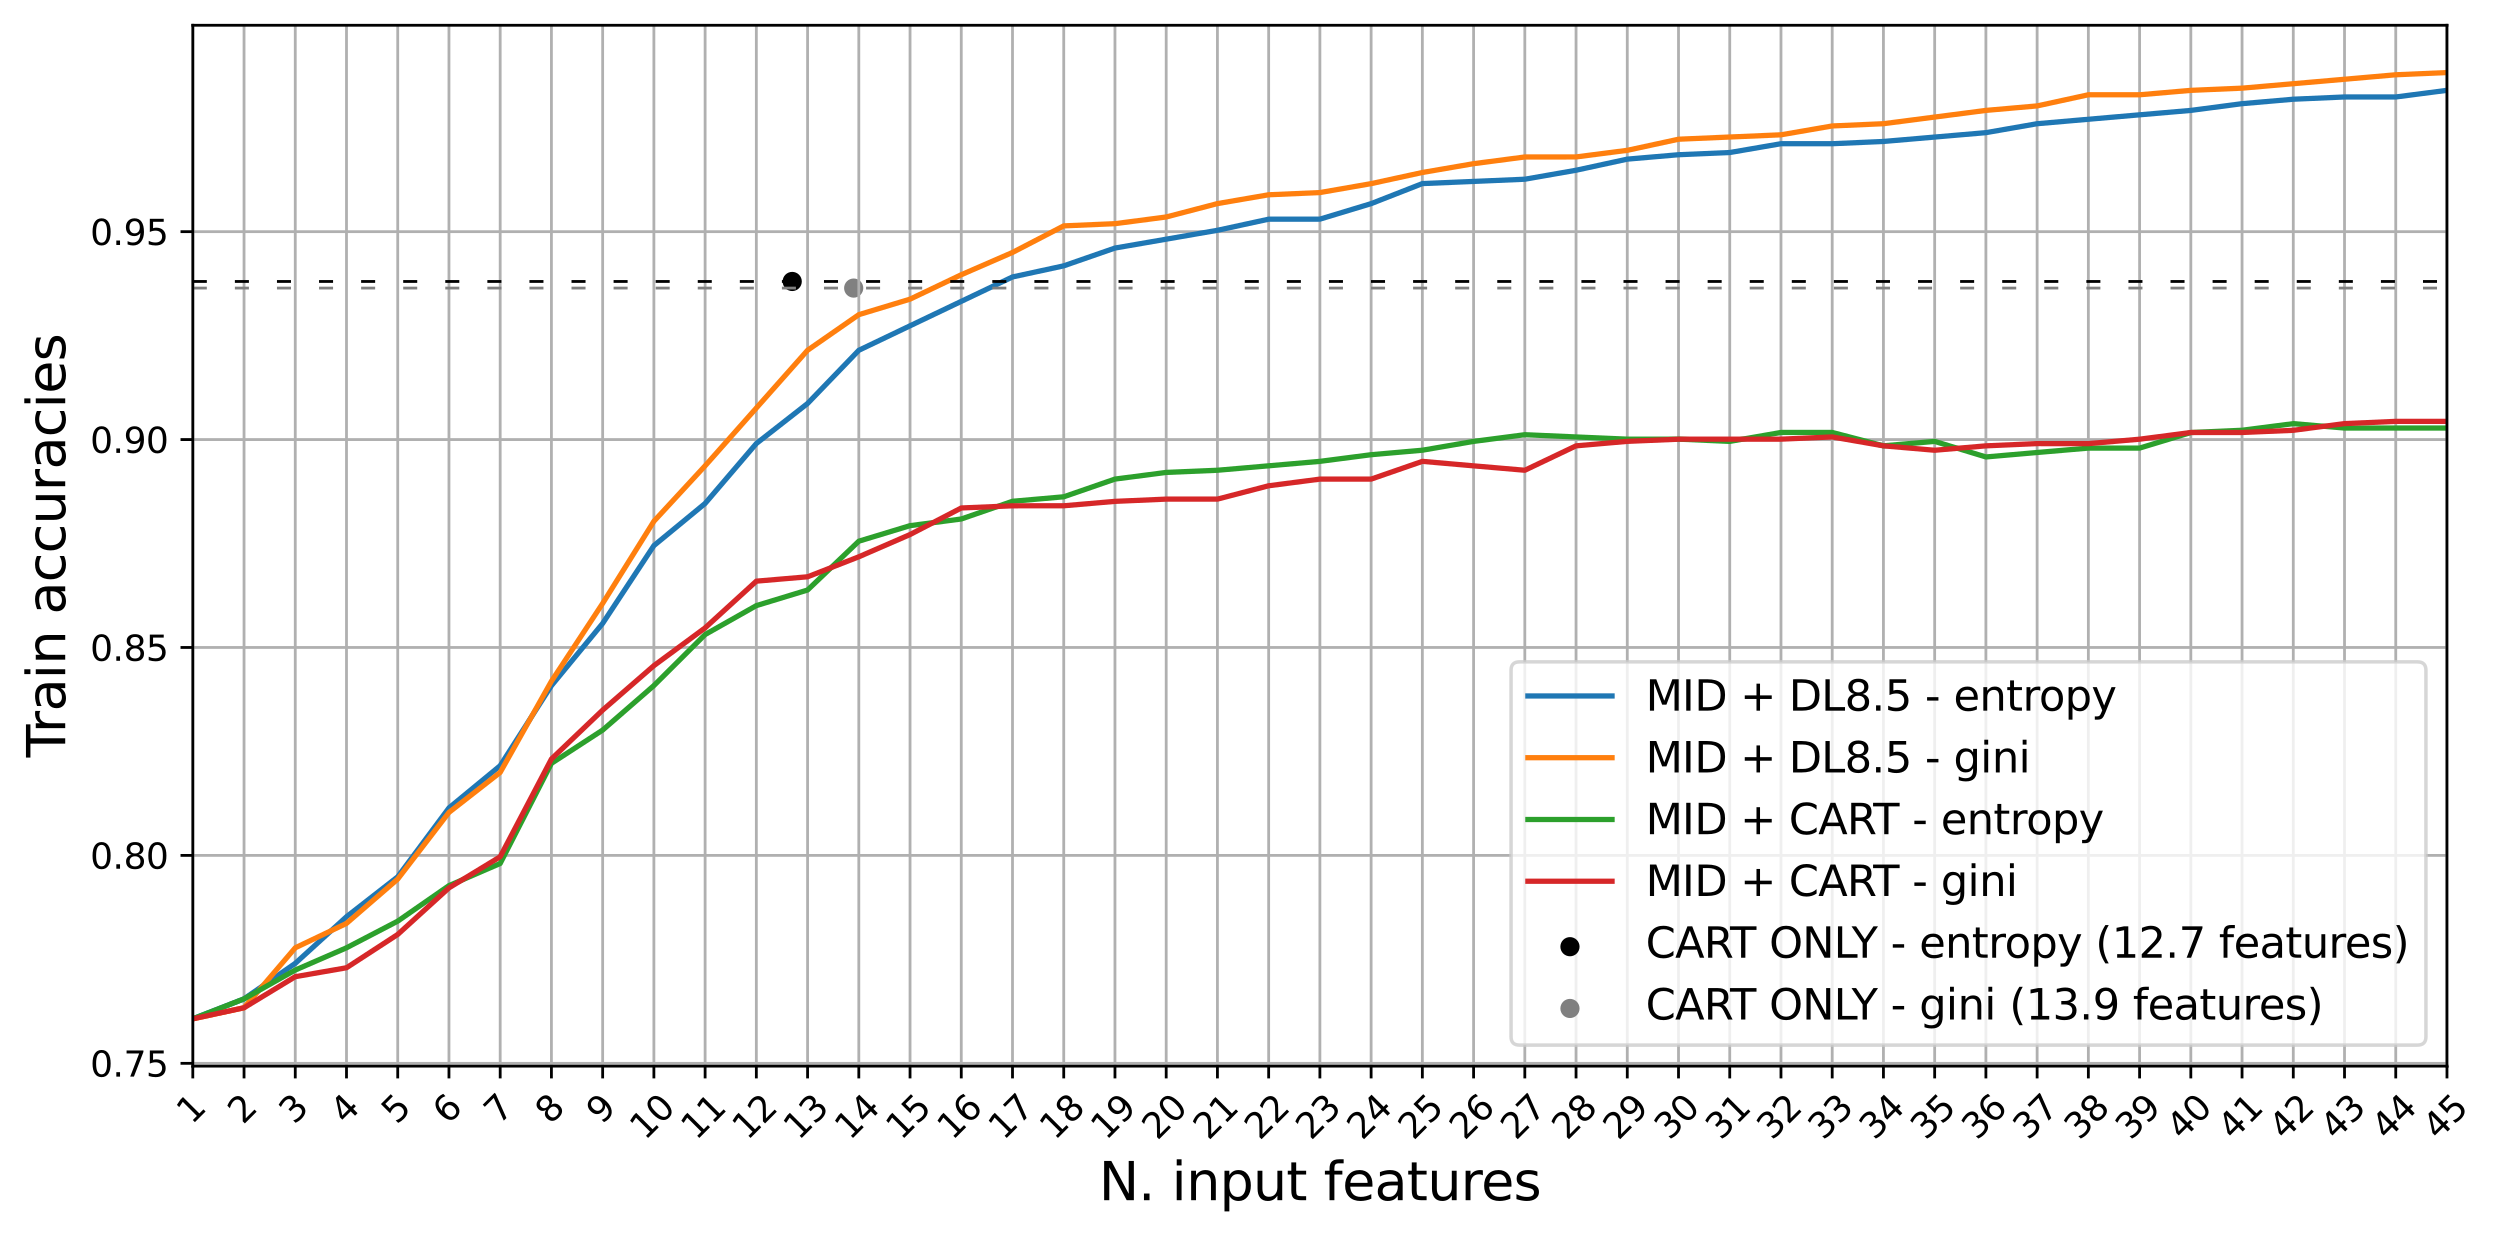 <?xml version="1.0" encoding="utf-8" standalone="no"?>
<!DOCTYPE svg PUBLIC "-//W3C//DTD SVG 1.1//EN"
  "http://www.w3.org/Graphics/SVG/1.1/DTD/svg11.dtd">
<svg xmlns:xlink="http://www.w3.org/1999/xlink" width="712.945pt" height="352.594pt" viewBox="0 0 712.945 352.594" xmlns="http://www.w3.org/2000/svg" version="1.1">
 <defs>
  <style type="text/css">*{stroke-linejoin: round; stroke-linecap: butt}</style>
 </defs>
 <g id="figure_1">
  <g id="patch_1">
   <path d="M -0 352.594 
L 712.945 352.594 
L 712.945 0 
L -0 0 
z
" style="fill: #ffffff"/>
  </g>
  <g id="axes_1">
   <g id="patch_2">
    <path d="M 54.983 304.036 
L 697.824 304.036 
L 697.824 7.2 
L 54.983 7.2 
z
" style="fill: #ffffff"/>
   </g>
   <g id="PathCollection_1">
    <defs>
     <path id="mcc4a003891" d="M 0 2.236 
C 0.593 2.236 1.162 2 1.581 1.581 
C 2 1.162 2.236 0.593 2.236 0 
C 2.236 -0.593 2 -1.162 1.581 -1.581 
C 1.162 -2 0.593 -2.236 0 -2.236 
C -0.593 -2.236 -1.162 -2 -1.581 -1.581 
C -2 -1.162 -2.236 -0.593 -2.236 0 
C -2.236 0.593 -2 1.162 -1.581 1.581 
C -1.162 2 -0.593 2.236 0 2.236 
z
" style="stroke: #000000"/>
    </defs>
    <g clip-path="url(#pb92851eab2)">
     <use xlink:href="#mcc4a003891" x="225.92" y="80.269" style="stroke: #000000"/>
    </g>
   </g>
   <g id="PathCollection_2">
    <defs>
     <path id="m74ac882d83" d="M 0 2.236 
C 0.593 2.236 1.162 2 1.581 1.581 
C 2 1.162 2.236 0.593 2.236 0 
C 2.236 -0.593 2 -1.162 1.581 -1.581 
C 1.162 -2 0.593 -2.236 0 -2.236 
C -0.593 -2.236 -1.162 -2 -1.581 -1.581 
C -2 -1.162 -2.236 -0.593 -2.236 0 
C -2.236 0.593 -2 1.162 -1.581 1.581 
C -1.162 2 -0.593 2.236 0 2.236 
z
" style="stroke: #808080"/>
    </defs>
    <g clip-path="url(#pb92851eab2)">
     <use xlink:href="#m74ac882d83" x="243.452" y="82.155" style="fill: #808080; stroke: #808080"/>
    </g>
   </g>
   <g id="matplotlib.axis_1">
    <g id="xtick_1">
     <g id="line2d_1">
      <path d="M 54.983 304.036 
L 54.983 7.2 
" clip-path="url(#pb92851eab2)" style="fill: none; stroke: #b0b0b0; stroke-width: 0.8; stroke-linecap: square"/>
     </g>
     <g id="line2d_2">
      <defs>
       <path id="maa41770307" d="M 0 0 
L 0 3.5 
" style="stroke: #000000; stroke-width: 0.8"/>
      </defs>
      <g>
       <use xlink:href="#maa41770307" x="54.983" y="304.036" style="stroke: #000000; stroke-width: 0.8"/>
      </g>
     </g>
     <g id="text_1">
      <!-- 1 -->
      <g transform="translate(54.685 320.907) rotate(-45) scale(0.1 -0.1)">
       <defs>
        <path id="DejaVuSans-31" d="M 794 531 
L 1825 531 
L 1825 4091 
L 703 3866 
L 703 4441 
L 1819 4666 
L 2450 4666 
L 2450 531 
L 3481 531 
L 3481 0 
L 794 0 
L 794 531 
z
" transform="scale(0.016)"/>
       </defs>
       <use xlink:href="#DejaVuSans-31"/>
      </g>
     </g>
    </g>
    <g id="xtick_2">
     <g id="line2d_3">
      <path d="M 69.593 304.036 
L 69.593 7.2 
" clip-path="url(#pb92851eab2)" style="fill: none; stroke: #b0b0b0; stroke-width: 0.8; stroke-linecap: square"/>
     </g>
     <g id="line2d_4">
      <g>
       <use xlink:href="#maa41770307" x="69.593" y="304.036" style="stroke: #000000; stroke-width: 0.8"/>
      </g>
     </g>
     <g id="text_2">
      <!-- 2 -->
      <g transform="translate(69.295 320.907) rotate(-45) scale(0.1 -0.1)">
       <defs>
        <path id="DejaVuSans-32" d="M 1228 531 
L 3431 531 
L 3431 0 
L 469 0 
L 469 531 
Q 828 903 1448 1529 
Q 2069 2156 2228 2338 
Q 2531 2678 2651 2914 
Q 2772 3150 2772 3378 
Q 2772 3750 2511 3984 
Q 2250 4219 1831 4219 
Q 1534 4219 1204 4116 
Q 875 4013 500 3803 
L 500 4441 
Q 881 4594 1212 4672 
Q 1544 4750 1819 4750 
Q 2544 4750 2975 4387 
Q 3406 4025 3406 3419 
Q 3406 3131 3298 2873 
Q 3191 2616 2906 2266 
Q 2828 2175 2409 1742 
Q 1991 1309 1228 531 
z
" transform="scale(0.016)"/>
       </defs>
       <use xlink:href="#DejaVuSans-32"/>
      </g>
     </g>
    </g>
    <g id="xtick_3">
     <g id="line2d_5">
      <path d="M 84.203 304.036 
L 84.203 7.2 
" clip-path="url(#pb92851eab2)" style="fill: none; stroke: #b0b0b0; stroke-width: 0.8; stroke-linecap: square"/>
     </g>
     <g id="line2d_6">
      <g>
       <use xlink:href="#maa41770307" x="84.203" y="304.036" style="stroke: #000000; stroke-width: 0.8"/>
      </g>
     </g>
     <g id="text_3">
      <!-- 3 -->
      <g transform="translate(83.905 320.907) rotate(-45) scale(0.1 -0.1)">
       <defs>
        <path id="DejaVuSans-33" d="M 2597 2516 
Q 3050 2419 3304 2112 
Q 3559 1806 3559 1356 
Q 3559 666 3084 287 
Q 2609 -91 1734 -91 
Q 1441 -91 1130 -33 
Q 819 25 488 141 
L 488 750 
Q 750 597 1062 519 
Q 1375 441 1716 441 
Q 2309 441 2620 675 
Q 2931 909 2931 1356 
Q 2931 1769 2642 2001 
Q 2353 2234 1838 2234 
L 1294 2234 
L 1294 2753 
L 1863 2753 
Q 2328 2753 2575 2939 
Q 2822 3125 2822 3475 
Q 2822 3834 2567 4026 
Q 2313 4219 1838 4219 
Q 1578 4219 1281 4162 
Q 984 4106 628 3988 
L 628 4550 
Q 988 4650 1302 4700 
Q 1616 4750 1894 4750 
Q 2613 4750 3031 4423 
Q 3450 4097 3450 3541 
Q 3450 3153 3228 2886 
Q 3006 2619 2597 2516 
z
" transform="scale(0.016)"/>
       </defs>
       <use xlink:href="#DejaVuSans-33"/>
      </g>
     </g>
    </g>
    <g id="xtick_4">
     <g id="line2d_7">
      <path d="M 98.813 304.036 
L 98.813 7.2 
" clip-path="url(#pb92851eab2)" style="fill: none; stroke: #b0b0b0; stroke-width: 0.8; stroke-linecap: square"/>
     </g>
     <g id="line2d_8">
      <g>
       <use xlink:href="#maa41770307" x="98.813" y="304.036" style="stroke: #000000; stroke-width: 0.8"/>
      </g>
     </g>
     <g id="text_4">
      <!-- 4 -->
      <g transform="translate(98.515 320.907) rotate(-45) scale(0.1 -0.1)">
       <defs>
        <path id="DejaVuSans-34" d="M 2419 4116 
L 825 1625 
L 2419 1625 
L 2419 4116 
z
M 2253 4666 
L 3047 4666 
L 3047 1625 
L 3713 1625 
L 3713 1100 
L 3047 1100 
L 3047 0 
L 2419 0 
L 2419 1100 
L 313 1100 
L 313 1709 
L 2253 4666 
z
" transform="scale(0.016)"/>
       </defs>
       <use xlink:href="#DejaVuSans-34"/>
      </g>
     </g>
    </g>
    <g id="xtick_5">
     <g id="line2d_9">
      <path d="M 113.423 304.036 
L 113.423 7.2 
" clip-path="url(#pb92851eab2)" style="fill: none; stroke: #b0b0b0; stroke-width: 0.8; stroke-linecap: square"/>
     </g>
     <g id="line2d_10">
      <g>
       <use xlink:href="#maa41770307" x="113.423" y="304.036" style="stroke: #000000; stroke-width: 0.8"/>
      </g>
     </g>
     <g id="text_5">
      <!-- 5 -->
      <g transform="translate(113.125 320.907) rotate(-45) scale(0.1 -0.1)">
       <defs>
        <path id="DejaVuSans-35" d="M 691 4666 
L 3169 4666 
L 3169 4134 
L 1269 4134 
L 1269 2991 
Q 1406 3038 1543 3061 
Q 1681 3084 1819 3084 
Q 2600 3084 3056 2656 
Q 3513 2228 3513 1497 
Q 3513 744 3044 326 
Q 2575 -91 1722 -91 
Q 1428 -91 1123 -41 
Q 819 9 494 109 
L 494 744 
Q 775 591 1075 516 
Q 1375 441 1709 441 
Q 2250 441 2565 725 
Q 2881 1009 2881 1497 
Q 2881 1984 2565 2268 
Q 2250 2553 1709 2553 
Q 1456 2553 1204 2497 
Q 953 2441 691 2322 
L 691 4666 
z
" transform="scale(0.016)"/>
       </defs>
       <use xlink:href="#DejaVuSans-35"/>
      </g>
     </g>
    </g>
    <g id="xtick_6">
     <g id="line2d_11">
      <path d="M 128.033 304.036 
L 128.033 7.2 
" clip-path="url(#pb92851eab2)" style="fill: none; stroke: #b0b0b0; stroke-width: 0.8; stroke-linecap: square"/>
     </g>
     <g id="line2d_12">
      <g>
       <use xlink:href="#maa41770307" x="128.033" y="304.036" style="stroke: #000000; stroke-width: 0.8"/>
      </g>
     </g>
     <g id="text_6">
      <!-- 6 -->
      <g transform="translate(127.735 320.907) rotate(-45) scale(0.1 -0.1)">
       <defs>
        <path id="DejaVuSans-36" d="M 2113 2584 
Q 1688 2584 1439 2293 
Q 1191 2003 1191 1497 
Q 1191 994 1439 701 
Q 1688 409 2113 409 
Q 2538 409 2786 701 
Q 3034 994 3034 1497 
Q 3034 2003 2786 2293 
Q 2538 2584 2113 2584 
z
M 3366 4563 
L 3366 3988 
Q 3128 4100 2886 4159 
Q 2644 4219 2406 4219 
Q 1781 4219 1451 3797 
Q 1122 3375 1075 2522 
Q 1259 2794 1537 2939 
Q 1816 3084 2150 3084 
Q 2853 3084 3261 2657 
Q 3669 2231 3669 1497 
Q 3669 778 3244 343 
Q 2819 -91 2113 -91 
Q 1303 -91 875 529 
Q 447 1150 447 2328 
Q 447 3434 972 4092 
Q 1497 4750 2381 4750 
Q 2619 4750 2861 4703 
Q 3103 4656 3366 4563 
z
" transform="scale(0.016)"/>
       </defs>
       <use xlink:href="#DejaVuSans-36"/>
      </g>
     </g>
    </g>
    <g id="xtick_7">
     <g id="line2d_13">
      <path d="M 142.643 304.036 
L 142.643 7.2 
" clip-path="url(#pb92851eab2)" style="fill: none; stroke: #b0b0b0; stroke-width: 0.8; stroke-linecap: square"/>
     </g>
     <g id="line2d_14">
      <g>
       <use xlink:href="#maa41770307" x="142.643" y="304.036" style="stroke: #000000; stroke-width: 0.8"/>
      </g>
     </g>
     <g id="text_7">
      <!-- 7 -->
      <g transform="translate(142.345 320.907) rotate(-45) scale(0.1 -0.1)">
       <defs>
        <path id="DejaVuSans-37" d="M 525 4666 
L 3525 4666 
L 3525 4397 
L 1831 0 
L 1172 0 
L 2766 4134 
L 525 4134 
L 525 4666 
z
" transform="scale(0.016)"/>
       </defs>
       <use xlink:href="#DejaVuSans-37"/>
      </g>
     </g>
    </g>
    <g id="xtick_8">
     <g id="line2d_15">
      <path d="M 157.253 304.036 
L 157.253 7.2 
" clip-path="url(#pb92851eab2)" style="fill: none; stroke: #b0b0b0; stroke-width: 0.8; stroke-linecap: square"/>
     </g>
     <g id="line2d_16">
      <g>
       <use xlink:href="#maa41770307" x="157.253" y="304.036" style="stroke: #000000; stroke-width: 0.8"/>
      </g>
     </g>
     <g id="text_8">
      <!-- 8 -->
      <g transform="translate(156.955 320.907) rotate(-45) scale(0.1 -0.1)">
       <defs>
        <path id="DejaVuSans-38" d="M 2034 2216 
Q 1584 2216 1326 1975 
Q 1069 1734 1069 1313 
Q 1069 891 1326 650 
Q 1584 409 2034 409 
Q 2484 409 2743 651 
Q 3003 894 3003 1313 
Q 3003 1734 2745 1975 
Q 2488 2216 2034 2216 
z
M 1403 2484 
Q 997 2584 770 2862 
Q 544 3141 544 3541 
Q 544 4100 942 4425 
Q 1341 4750 2034 4750 
Q 2731 4750 3128 4425 
Q 3525 4100 3525 3541 
Q 3525 3141 3298 2862 
Q 3072 2584 2669 2484 
Q 3125 2378 3379 2068 
Q 3634 1759 3634 1313 
Q 3634 634 3220 271 
Q 2806 -91 2034 -91 
Q 1263 -91 848 271 
Q 434 634 434 1313 
Q 434 1759 690 2068 
Q 947 2378 1403 2484 
z
M 1172 3481 
Q 1172 3119 1398 2916 
Q 1625 2713 2034 2713 
Q 2441 2713 2670 2916 
Q 2900 3119 2900 3481 
Q 2900 3844 2670 4047 
Q 2441 4250 2034 4250 
Q 1625 4250 1398 4047 
Q 1172 3844 1172 3481 
z
" transform="scale(0.016)"/>
       </defs>
       <use xlink:href="#DejaVuSans-38"/>
      </g>
     </g>
    </g>
    <g id="xtick_9">
     <g id="line2d_17">
      <path d="M 171.863 304.036 
L 171.863 7.2 
" clip-path="url(#pb92851eab2)" style="fill: none; stroke: #b0b0b0; stroke-width: 0.8; stroke-linecap: square"/>
     </g>
     <g id="line2d_18">
      <g>
       <use xlink:href="#maa41770307" x="171.863" y="304.036" style="stroke: #000000; stroke-width: 0.8"/>
      </g>
     </g>
     <g id="text_9">
      <!-- 9 -->
      <g transform="translate(171.565 320.907) rotate(-45) scale(0.1 -0.1)">
       <defs>
        <path id="DejaVuSans-39" d="M 703 97 
L 703 672 
Q 941 559 1184 500 
Q 1428 441 1663 441 
Q 2288 441 2617 861 
Q 2947 1281 2994 2138 
Q 2813 1869 2534 1725 
Q 2256 1581 1919 1581 
Q 1219 1581 811 2004 
Q 403 2428 403 3163 
Q 403 3881 828 4315 
Q 1253 4750 1959 4750 
Q 2769 4750 3195 4129 
Q 3622 3509 3622 2328 
Q 3622 1225 3098 567 
Q 2575 -91 1691 -91 
Q 1453 -91 1209 -44 
Q 966 3 703 97 
z
M 1959 2075 
Q 2384 2075 2632 2365 
Q 2881 2656 2881 3163 
Q 2881 3666 2632 3958 
Q 2384 4250 1959 4250 
Q 1534 4250 1286 3958 
Q 1038 3666 1038 3163 
Q 1038 2656 1286 2365 
Q 1534 2075 1959 2075 
z
" transform="scale(0.016)"/>
       </defs>
       <use xlink:href="#DejaVuSans-39"/>
      </g>
     </g>
    </g>
    <g id="xtick_10">
     <g id="line2d_19">
      <path d="M 186.473 304.036 
L 186.473 7.2 
" clip-path="url(#pb92851eab2)" style="fill: none; stroke: #b0b0b0; stroke-width: 0.8; stroke-linecap: square"/>
     </g>
     <g id="line2d_20">
      <g>
       <use xlink:href="#maa41770307" x="186.473" y="304.036" style="stroke: #000000; stroke-width: 0.8"/>
      </g>
     </g>
     <g id="text_10">
      <!-- 10 -->
      <g transform="translate(183.925 325.406) rotate(-45) scale(0.1 -0.1)">
       <defs>
        <path id="DejaVuSans-30" d="M 2034 4250 
Q 1547 4250 1301 3770 
Q 1056 3291 1056 2328 
Q 1056 1369 1301 889 
Q 1547 409 2034 409 
Q 2525 409 2770 889 
Q 3016 1369 3016 2328 
Q 3016 3291 2770 3770 
Q 2525 4250 2034 4250 
z
M 2034 4750 
Q 2819 4750 3233 4129 
Q 3647 3509 3647 2328 
Q 3647 1150 3233 529 
Q 2819 -91 2034 -91 
Q 1250 -91 836 529 
Q 422 1150 422 2328 
Q 422 3509 836 4129 
Q 1250 4750 2034 4750 
z
" transform="scale(0.016)"/>
       </defs>
       <use xlink:href="#DejaVuSans-31"/>
       <use xlink:href="#DejaVuSans-30" x="63.623"/>
      </g>
     </g>
    </g>
    <g id="xtick_11">
     <g id="line2d_21">
      <path d="M 201.083 304.036 
L 201.083 7.2 
" clip-path="url(#pb92851eab2)" style="fill: none; stroke: #b0b0b0; stroke-width: 0.8; stroke-linecap: square"/>
     </g>
     <g id="line2d_22">
      <g>
       <use xlink:href="#maa41770307" x="201.083" y="304.036" style="stroke: #000000; stroke-width: 0.8"/>
      </g>
     </g>
     <g id="text_11">
      <!-- 11 -->
      <g transform="translate(198.535 325.406) rotate(-45) scale(0.1 -0.1)">
       <use xlink:href="#DejaVuSans-31"/>
       <use xlink:href="#DejaVuSans-31" x="63.623"/>
      </g>
     </g>
    </g>
    <g id="xtick_12">
     <g id="line2d_23">
      <path d="M 215.693 304.036 
L 215.693 7.2 
" clip-path="url(#pb92851eab2)" style="fill: none; stroke: #b0b0b0; stroke-width: 0.8; stroke-linecap: square"/>
     </g>
     <g id="line2d_24">
      <g>
       <use xlink:href="#maa41770307" x="215.693" y="304.036" style="stroke: #000000; stroke-width: 0.8"/>
      </g>
     </g>
     <g id="text_12">
      <!-- 12 -->
      <g transform="translate(213.145 325.406) rotate(-45) scale(0.1 -0.1)">
       <use xlink:href="#DejaVuSans-31"/>
       <use xlink:href="#DejaVuSans-32" x="63.623"/>
      </g>
     </g>
    </g>
    <g id="xtick_13">
     <g id="line2d_25">
      <path d="M 230.303 304.036 
L 230.303 7.2 
" clip-path="url(#pb92851eab2)" style="fill: none; stroke: #b0b0b0; stroke-width: 0.8; stroke-linecap: square"/>
     </g>
     <g id="line2d_26">
      <g>
       <use xlink:href="#maa41770307" x="230.303" y="304.036" style="stroke: #000000; stroke-width: 0.8"/>
      </g>
     </g>
     <g id="text_13">
      <!-- 13 -->
      <g transform="translate(227.755 325.406) rotate(-45) scale(0.1 -0.1)">
       <use xlink:href="#DejaVuSans-31"/>
       <use xlink:href="#DejaVuSans-33" x="63.623"/>
      </g>
     </g>
    </g>
    <g id="xtick_14">
     <g id="line2d_27">
      <path d="M 244.913 304.036 
L 244.913 7.2 
" clip-path="url(#pb92851eab2)" style="fill: none; stroke: #b0b0b0; stroke-width: 0.8; stroke-linecap: square"/>
     </g>
     <g id="line2d_28">
      <g>
       <use xlink:href="#maa41770307" x="244.913" y="304.036" style="stroke: #000000; stroke-width: 0.8"/>
      </g>
     </g>
     <g id="text_14">
      <!-- 14 -->
      <g transform="translate(242.365 325.406) rotate(-45) scale(0.1 -0.1)">
       <use xlink:href="#DejaVuSans-31"/>
       <use xlink:href="#DejaVuSans-34" x="63.623"/>
      </g>
     </g>
    </g>
    <g id="xtick_15">
     <g id="line2d_29">
      <path d="M 259.523 304.036 
L 259.523 7.2 
" clip-path="url(#pb92851eab2)" style="fill: none; stroke: #b0b0b0; stroke-width: 0.8; stroke-linecap: square"/>
     </g>
     <g id="line2d_30">
      <g>
       <use xlink:href="#maa41770307" x="259.523" y="304.036" style="stroke: #000000; stroke-width: 0.8"/>
      </g>
     </g>
     <g id="text_15">
      <!-- 15 -->
      <g transform="translate(256.975 325.406) rotate(-45) scale(0.1 -0.1)">
       <use xlink:href="#DejaVuSans-31"/>
       <use xlink:href="#DejaVuSans-35" x="63.623"/>
      </g>
     </g>
    </g>
    <g id="xtick_16">
     <g id="line2d_31">
      <path d="M 274.133 304.036 
L 274.133 7.2 
" clip-path="url(#pb92851eab2)" style="fill: none; stroke: #b0b0b0; stroke-width: 0.8; stroke-linecap: square"/>
     </g>
     <g id="line2d_32">
      <g>
       <use xlink:href="#maa41770307" x="274.133" y="304.036" style="stroke: #000000; stroke-width: 0.8"/>
      </g>
     </g>
     <g id="text_16">
      <!-- 16 -->
      <g transform="translate(271.585 325.406) rotate(-45) scale(0.1 -0.1)">
       <use xlink:href="#DejaVuSans-31"/>
       <use xlink:href="#DejaVuSans-36" x="63.623"/>
      </g>
     </g>
    </g>
    <g id="xtick_17">
     <g id="line2d_33">
      <path d="M 288.743 304.036 
L 288.743 7.2 
" clip-path="url(#pb92851eab2)" style="fill: none; stroke: #b0b0b0; stroke-width: 0.8; stroke-linecap: square"/>
     </g>
     <g id="line2d_34">
      <g>
       <use xlink:href="#maa41770307" x="288.743" y="304.036" style="stroke: #000000; stroke-width: 0.8"/>
      </g>
     </g>
     <g id="text_17">
      <!-- 17 -->
      <g transform="translate(286.196 325.406) rotate(-45) scale(0.1 -0.1)">
       <use xlink:href="#DejaVuSans-31"/>
       <use xlink:href="#DejaVuSans-37" x="63.623"/>
      </g>
     </g>
    </g>
    <g id="xtick_18">
     <g id="line2d_35">
      <path d="M 303.353 304.036 
L 303.353 7.2 
" clip-path="url(#pb92851eab2)" style="fill: none; stroke: #b0b0b0; stroke-width: 0.8; stroke-linecap: square"/>
     </g>
     <g id="line2d_36">
      <g>
       <use xlink:href="#maa41770307" x="303.353" y="304.036" style="stroke: #000000; stroke-width: 0.8"/>
      </g>
     </g>
     <g id="text_18">
      <!-- 18 -->
      <g transform="translate(300.806 325.406) rotate(-45) scale(0.1 -0.1)">
       <use xlink:href="#DejaVuSans-31"/>
       <use xlink:href="#DejaVuSans-38" x="63.623"/>
      </g>
     </g>
    </g>
    <g id="xtick_19">
     <g id="line2d_37">
      <path d="M 317.963 304.036 
L 317.963 7.2 
" clip-path="url(#pb92851eab2)" style="fill: none; stroke: #b0b0b0; stroke-width: 0.8; stroke-linecap: square"/>
     </g>
     <g id="line2d_38">
      <g>
       <use xlink:href="#maa41770307" x="317.963" y="304.036" style="stroke: #000000; stroke-width: 0.8"/>
      </g>
     </g>
     <g id="text_19">
      <!-- 19 -->
      <g transform="translate(315.416 325.406) rotate(-45) scale(0.1 -0.1)">
       <use xlink:href="#DejaVuSans-31"/>
       <use xlink:href="#DejaVuSans-39" x="63.623"/>
      </g>
     </g>
    </g>
    <g id="xtick_20">
     <g id="line2d_39">
      <path d="M 332.573 304.036 
L 332.573 7.2 
" clip-path="url(#pb92851eab2)" style="fill: none; stroke: #b0b0b0; stroke-width: 0.8; stroke-linecap: square"/>
     </g>
     <g id="line2d_40">
      <g>
       <use xlink:href="#maa41770307" x="332.573" y="304.036" style="stroke: #000000; stroke-width: 0.8"/>
      </g>
     </g>
     <g id="text_20">
      <!-- 20 -->
      <g transform="translate(330.026 325.406) rotate(-45) scale(0.1 -0.1)">
       <use xlink:href="#DejaVuSans-32"/>
       <use xlink:href="#DejaVuSans-30" x="63.623"/>
      </g>
     </g>
    </g>
    <g id="xtick_21">
     <g id="line2d_41">
      <path d="M 347.183 304.036 
L 347.183 7.2 
" clip-path="url(#pb92851eab2)" style="fill: none; stroke: #b0b0b0; stroke-width: 0.8; stroke-linecap: square"/>
     </g>
     <g id="line2d_42">
      <g>
       <use xlink:href="#maa41770307" x="347.183" y="304.036" style="stroke: #000000; stroke-width: 0.8"/>
      </g>
     </g>
     <g id="text_21">
      <!-- 21 -->
      <g transform="translate(344.636 325.406) rotate(-45) scale(0.1 -0.1)">
       <use xlink:href="#DejaVuSans-32"/>
       <use xlink:href="#DejaVuSans-31" x="63.623"/>
      </g>
     </g>
    </g>
    <g id="xtick_22">
     <g id="line2d_43">
      <path d="M 361.793 304.036 
L 361.793 7.2 
" clip-path="url(#pb92851eab2)" style="fill: none; stroke: #b0b0b0; stroke-width: 0.8; stroke-linecap: square"/>
     </g>
     <g id="line2d_44">
      <g>
       <use xlink:href="#maa41770307" x="361.793" y="304.036" style="stroke: #000000; stroke-width: 0.8"/>
      </g>
     </g>
     <g id="text_22">
      <!-- 22 -->
      <g transform="translate(359.246 325.406) rotate(-45) scale(0.1 -0.1)">
       <use xlink:href="#DejaVuSans-32"/>
       <use xlink:href="#DejaVuSans-32" x="63.623"/>
      </g>
     </g>
    </g>
    <g id="xtick_23">
     <g id="line2d_45">
      <path d="M 376.404 304.036 
L 376.404 7.2 
" clip-path="url(#pb92851eab2)" style="fill: none; stroke: #b0b0b0; stroke-width: 0.8; stroke-linecap: square"/>
     </g>
     <g id="line2d_46">
      <g>
       <use xlink:href="#maa41770307" x="376.404" y="304.036" style="stroke: #000000; stroke-width: 0.8"/>
      </g>
     </g>
     <g id="text_23">
      <!-- 23 -->
      <g transform="translate(373.856 325.406) rotate(-45) scale(0.1 -0.1)">
       <use xlink:href="#DejaVuSans-32"/>
       <use xlink:href="#DejaVuSans-33" x="63.623"/>
      </g>
     </g>
    </g>
    <g id="xtick_24">
     <g id="line2d_47">
      <path d="M 391.014 304.036 
L 391.014 7.2 
" clip-path="url(#pb92851eab2)" style="fill: none; stroke: #b0b0b0; stroke-width: 0.8; stroke-linecap: square"/>
     </g>
     <g id="line2d_48">
      <g>
       <use xlink:href="#maa41770307" x="391.014" y="304.036" style="stroke: #000000; stroke-width: 0.8"/>
      </g>
     </g>
     <g id="text_24">
      <!-- 24 -->
      <g transform="translate(388.466 325.406) rotate(-45) scale(0.1 -0.1)">
       <use xlink:href="#DejaVuSans-32"/>
       <use xlink:href="#DejaVuSans-34" x="63.623"/>
      </g>
     </g>
    </g>
    <g id="xtick_25">
     <g id="line2d_49">
      <path d="M 405.624 304.036 
L 405.624 7.2 
" clip-path="url(#pb92851eab2)" style="fill: none; stroke: #b0b0b0; stroke-width: 0.8; stroke-linecap: square"/>
     </g>
     <g id="line2d_50">
      <g>
       <use xlink:href="#maa41770307" x="405.624" y="304.036" style="stroke: #000000; stroke-width: 0.8"/>
      </g>
     </g>
     <g id="text_25">
      <!-- 25 -->
      <g transform="translate(403.076 325.406) rotate(-45) scale(0.1 -0.1)">
       <use xlink:href="#DejaVuSans-32"/>
       <use xlink:href="#DejaVuSans-35" x="63.623"/>
      </g>
     </g>
    </g>
    <g id="xtick_26">
     <g id="line2d_51">
      <path d="M 420.234 304.036 
L 420.234 7.2 
" clip-path="url(#pb92851eab2)" style="fill: none; stroke: #b0b0b0; stroke-width: 0.8; stroke-linecap: square"/>
     </g>
     <g id="line2d_52">
      <g>
       <use xlink:href="#maa41770307" x="420.234" y="304.036" style="stroke: #000000; stroke-width: 0.8"/>
      </g>
     </g>
     <g id="text_26">
      <!-- 26 -->
      <g transform="translate(417.686 325.406) rotate(-45) scale(0.1 -0.1)">
       <use xlink:href="#DejaVuSans-32"/>
       <use xlink:href="#DejaVuSans-36" x="63.623"/>
      </g>
     </g>
    </g>
    <g id="xtick_27">
     <g id="line2d_53">
      <path d="M 434.844 304.036 
L 434.844 7.2 
" clip-path="url(#pb92851eab2)" style="fill: none; stroke: #b0b0b0; stroke-width: 0.8; stroke-linecap: square"/>
     </g>
     <g id="line2d_54">
      <g>
       <use xlink:href="#maa41770307" x="434.844" y="304.036" style="stroke: #000000; stroke-width: 0.8"/>
      </g>
     </g>
     <g id="text_27">
      <!-- 27 -->
      <g transform="translate(432.296 325.406) rotate(-45) scale(0.1 -0.1)">
       <use xlink:href="#DejaVuSans-32"/>
       <use xlink:href="#DejaVuSans-37" x="63.623"/>
      </g>
     </g>
    </g>
    <g id="xtick_28">
     <g id="line2d_55">
      <path d="M 449.454 304.036 
L 449.454 7.2 
" clip-path="url(#pb92851eab2)" style="fill: none; stroke: #b0b0b0; stroke-width: 0.8; stroke-linecap: square"/>
     </g>
     <g id="line2d_56">
      <g>
       <use xlink:href="#maa41770307" x="449.454" y="304.036" style="stroke: #000000; stroke-width: 0.8"/>
      </g>
     </g>
     <g id="text_28">
      <!-- 28 -->
      <g transform="translate(446.906 325.406) rotate(-45) scale(0.1 -0.1)">
       <use xlink:href="#DejaVuSans-32"/>
       <use xlink:href="#DejaVuSans-38" x="63.623"/>
      </g>
     </g>
    </g>
    <g id="xtick_29">
     <g id="line2d_57">
      <path d="M 464.064 304.036 
L 464.064 7.2 
" clip-path="url(#pb92851eab2)" style="fill: none; stroke: #b0b0b0; stroke-width: 0.8; stroke-linecap: square"/>
     </g>
     <g id="line2d_58">
      <g>
       <use xlink:href="#maa41770307" x="464.064" y="304.036" style="stroke: #000000; stroke-width: 0.8"/>
      </g>
     </g>
     <g id="text_29">
      <!-- 29 -->
      <g transform="translate(461.516 325.406) rotate(-45) scale(0.1 -0.1)">
       <use xlink:href="#DejaVuSans-32"/>
       <use xlink:href="#DejaVuSans-39" x="63.623"/>
      </g>
     </g>
    </g>
    <g id="xtick_30">
     <g id="line2d_59">
      <path d="M 478.674 304.036 
L 478.674 7.2 
" clip-path="url(#pb92851eab2)" style="fill: none; stroke: #b0b0b0; stroke-width: 0.8; stroke-linecap: square"/>
     </g>
     <g id="line2d_60">
      <g>
       <use xlink:href="#maa41770307" x="478.674" y="304.036" style="stroke: #000000; stroke-width: 0.8"/>
      </g>
     </g>
     <g id="text_30">
      <!-- 30 -->
      <g transform="translate(476.126 325.406) rotate(-45) scale(0.1 -0.1)">
       <use xlink:href="#DejaVuSans-33"/>
       <use xlink:href="#DejaVuSans-30" x="63.623"/>
      </g>
     </g>
    </g>
    <g id="xtick_31">
     <g id="line2d_61">
      <path d="M 493.284 304.036 
L 493.284 7.2 
" clip-path="url(#pb92851eab2)" style="fill: none; stroke: #b0b0b0; stroke-width: 0.8; stroke-linecap: square"/>
     </g>
     <g id="line2d_62">
      <g>
       <use xlink:href="#maa41770307" x="493.284" y="304.036" style="stroke: #000000; stroke-width: 0.8"/>
      </g>
     </g>
     <g id="text_31">
      <!-- 31 -->
      <g transform="translate(490.736 325.406) rotate(-45) scale(0.1 -0.1)">
       <use xlink:href="#DejaVuSans-33"/>
       <use xlink:href="#DejaVuSans-31" x="63.623"/>
      </g>
     </g>
    </g>
    <g id="xtick_32">
     <g id="line2d_63">
      <path d="M 507.894 304.036 
L 507.894 7.2 
" clip-path="url(#pb92851eab2)" style="fill: none; stroke: #b0b0b0; stroke-width: 0.8; stroke-linecap: square"/>
     </g>
     <g id="line2d_64">
      <g>
       <use xlink:href="#maa41770307" x="507.894" y="304.036" style="stroke: #000000; stroke-width: 0.8"/>
      </g>
     </g>
     <g id="text_32">
      <!-- 32 -->
      <g transform="translate(505.346 325.406) rotate(-45) scale(0.1 -0.1)">
       <use xlink:href="#DejaVuSans-33"/>
       <use xlink:href="#DejaVuSans-32" x="63.623"/>
      </g>
     </g>
    </g>
    <g id="xtick_33">
     <g id="line2d_65">
      <path d="M 522.504 304.036 
L 522.504 7.2 
" clip-path="url(#pb92851eab2)" style="fill: none; stroke: #b0b0b0; stroke-width: 0.8; stroke-linecap: square"/>
     </g>
     <g id="line2d_66">
      <g>
       <use xlink:href="#maa41770307" x="522.504" y="304.036" style="stroke: #000000; stroke-width: 0.8"/>
      </g>
     </g>
     <g id="text_33">
      <!-- 33 -->
      <g transform="translate(519.956 325.406) rotate(-45) scale(0.1 -0.1)">
       <use xlink:href="#DejaVuSans-33"/>
       <use xlink:href="#DejaVuSans-33" x="63.623"/>
      </g>
     </g>
    </g>
    <g id="xtick_34">
     <g id="line2d_67">
      <path d="M 537.114 304.036 
L 537.114 7.2 
" clip-path="url(#pb92851eab2)" style="fill: none; stroke: #b0b0b0; stroke-width: 0.8; stroke-linecap: square"/>
     </g>
     <g id="line2d_68">
      <g>
       <use xlink:href="#maa41770307" x="537.114" y="304.036" style="stroke: #000000; stroke-width: 0.8"/>
      </g>
     </g>
     <g id="text_34">
      <!-- 34 -->
      <g transform="translate(534.566 325.406) rotate(-45) scale(0.1 -0.1)">
       <use xlink:href="#DejaVuSans-33"/>
       <use xlink:href="#DejaVuSans-34" x="63.623"/>
      </g>
     </g>
    </g>
    <g id="xtick_35">
     <g id="line2d_69">
      <path d="M 551.724 304.036 
L 551.724 7.2 
" clip-path="url(#pb92851eab2)" style="fill: none; stroke: #b0b0b0; stroke-width: 0.8; stroke-linecap: square"/>
     </g>
     <g id="line2d_70">
      <g>
       <use xlink:href="#maa41770307" x="551.724" y="304.036" style="stroke: #000000; stroke-width: 0.8"/>
      </g>
     </g>
     <g id="text_35">
      <!-- 35 -->
      <g transform="translate(549.176 325.406) rotate(-45) scale(0.1 -0.1)">
       <use xlink:href="#DejaVuSans-33"/>
       <use xlink:href="#DejaVuSans-35" x="63.623"/>
      </g>
     </g>
    </g>
    <g id="xtick_36">
     <g id="line2d_71">
      <path d="M 566.334 304.036 
L 566.334 7.2 
" clip-path="url(#pb92851eab2)" style="fill: none; stroke: #b0b0b0; stroke-width: 0.8; stroke-linecap: square"/>
     </g>
     <g id="line2d_72">
      <g>
       <use xlink:href="#maa41770307" x="566.334" y="304.036" style="stroke: #000000; stroke-width: 0.8"/>
      </g>
     </g>
     <g id="text_36">
      <!-- 36 -->
      <g transform="translate(563.786 325.406) rotate(-45) scale(0.1 -0.1)">
       <use xlink:href="#DejaVuSans-33"/>
       <use xlink:href="#DejaVuSans-36" x="63.623"/>
      </g>
     </g>
    </g>
    <g id="xtick_37">
     <g id="line2d_73">
      <path d="M 580.944 304.036 
L 580.944 7.2 
" clip-path="url(#pb92851eab2)" style="fill: none; stroke: #b0b0b0; stroke-width: 0.8; stroke-linecap: square"/>
     </g>
     <g id="line2d_74">
      <g>
       <use xlink:href="#maa41770307" x="580.944" y="304.036" style="stroke: #000000; stroke-width: 0.8"/>
      </g>
     </g>
     <g id="text_37">
      <!-- 37 -->
      <g transform="translate(578.396 325.406) rotate(-45) scale(0.1 -0.1)">
       <use xlink:href="#DejaVuSans-33"/>
       <use xlink:href="#DejaVuSans-37" x="63.623"/>
      </g>
     </g>
    </g>
    <g id="xtick_38">
     <g id="line2d_75">
      <path d="M 595.554 304.036 
L 595.554 7.2 
" clip-path="url(#pb92851eab2)" style="fill: none; stroke: #b0b0b0; stroke-width: 0.8; stroke-linecap: square"/>
     </g>
     <g id="line2d_76">
      <g>
       <use xlink:href="#maa41770307" x="595.554" y="304.036" style="stroke: #000000; stroke-width: 0.8"/>
      </g>
     </g>
     <g id="text_38">
      <!-- 38 -->
      <g transform="translate(593.006 325.406) rotate(-45) scale(0.1 -0.1)">
       <use xlink:href="#DejaVuSans-33"/>
       <use xlink:href="#DejaVuSans-38" x="63.623"/>
      </g>
     </g>
    </g>
    <g id="xtick_39">
     <g id="line2d_77">
      <path d="M 610.164 304.036 
L 610.164 7.2 
" clip-path="url(#pb92851eab2)" style="fill: none; stroke: #b0b0b0; stroke-width: 0.8; stroke-linecap: square"/>
     </g>
     <g id="line2d_78">
      <g>
       <use xlink:href="#maa41770307" x="610.164" y="304.036" style="stroke: #000000; stroke-width: 0.8"/>
      </g>
     </g>
     <g id="text_39">
      <!-- 39 -->
      <g transform="translate(607.616 325.406) rotate(-45) scale(0.1 -0.1)">
       <use xlink:href="#DejaVuSans-33"/>
       <use xlink:href="#DejaVuSans-39" x="63.623"/>
      </g>
     </g>
    </g>
    <g id="xtick_40">
     <g id="line2d_79">
      <path d="M 624.774 304.036 
L 624.774 7.2 
" clip-path="url(#pb92851eab2)" style="fill: none; stroke: #b0b0b0; stroke-width: 0.8; stroke-linecap: square"/>
     </g>
     <g id="line2d_80">
      <g>
       <use xlink:href="#maa41770307" x="624.774" y="304.036" style="stroke: #000000; stroke-width: 0.8"/>
      </g>
     </g>
     <g id="text_40">
      <!-- 40 -->
      <g transform="translate(622.226 325.406) rotate(-45) scale(0.1 -0.1)">
       <use xlink:href="#DejaVuSans-34"/>
       <use xlink:href="#DejaVuSans-30" x="63.623"/>
      </g>
     </g>
    </g>
    <g id="xtick_41">
     <g id="line2d_81">
      <path d="M 639.384 304.036 
L 639.384 7.2 
" clip-path="url(#pb92851eab2)" style="fill: none; stroke: #b0b0b0; stroke-width: 0.8; stroke-linecap: square"/>
     </g>
     <g id="line2d_82">
      <g>
       <use xlink:href="#maa41770307" x="639.384" y="304.036" style="stroke: #000000; stroke-width: 0.8"/>
      </g>
     </g>
     <g id="text_41">
      <!-- 41 -->
      <g transform="translate(636.836 325.406) rotate(-45) scale(0.1 -0.1)">
       <use xlink:href="#DejaVuSans-34"/>
       <use xlink:href="#DejaVuSans-31" x="63.623"/>
      </g>
     </g>
    </g>
    <g id="xtick_42">
     <g id="line2d_83">
      <path d="M 653.994 304.036 
L 653.994 7.2 
" clip-path="url(#pb92851eab2)" style="fill: none; stroke: #b0b0b0; stroke-width: 0.8; stroke-linecap: square"/>
     </g>
     <g id="line2d_84">
      <g>
       <use xlink:href="#maa41770307" x="653.994" y="304.036" style="stroke: #000000; stroke-width: 0.8"/>
      </g>
     </g>
     <g id="text_42">
      <!-- 42 -->
      <g transform="translate(651.446 325.406) rotate(-45) scale(0.1 -0.1)">
       <use xlink:href="#DejaVuSans-34"/>
       <use xlink:href="#DejaVuSans-32" x="63.623"/>
      </g>
     </g>
    </g>
    <g id="xtick_43">
     <g id="line2d_85">
      <path d="M 668.604 304.036 
L 668.604 7.2 
" clip-path="url(#pb92851eab2)" style="fill: none; stroke: #b0b0b0; stroke-width: 0.8; stroke-linecap: square"/>
     </g>
     <g id="line2d_86">
      <g>
       <use xlink:href="#maa41770307" x="668.604" y="304.036" style="stroke: #000000; stroke-width: 0.8"/>
      </g>
     </g>
     <g id="text_43">
      <!-- 43 -->
      <g transform="translate(666.056 325.406) rotate(-45) scale(0.1 -0.1)">
       <use xlink:href="#DejaVuSans-34"/>
       <use xlink:href="#DejaVuSans-33" x="63.623"/>
      </g>
     </g>
    </g>
    <g id="xtick_44">
     <g id="line2d_87">
      <path d="M 683.214 304.036 
L 683.214 7.2 
" clip-path="url(#pb92851eab2)" style="fill: none; stroke: #b0b0b0; stroke-width: 0.8; stroke-linecap: square"/>
     </g>
     <g id="line2d_88">
      <g>
       <use xlink:href="#maa41770307" x="683.214" y="304.036" style="stroke: #000000; stroke-width: 0.8"/>
      </g>
     </g>
     <g id="text_44">
      <!-- 44 -->
      <g transform="translate(680.666 325.406) rotate(-45) scale(0.1 -0.1)">
       <use xlink:href="#DejaVuSans-34"/>
       <use xlink:href="#DejaVuSans-34" x="63.623"/>
      </g>
     </g>
    </g>
    <g id="xtick_45">
     <g id="line2d_89">
      <path d="M 697.824 304.036 
L 697.824 7.2 
" clip-path="url(#pb92851eab2)" style="fill: none; stroke: #b0b0b0; stroke-width: 0.8; stroke-linecap: square"/>
     </g>
     <g id="line2d_90">
      <g>
       <use xlink:href="#maa41770307" x="697.824" y="304.036" style="stroke: #000000; stroke-width: 0.8"/>
      </g>
     </g>
     <g id="text_45">
      <!-- 45 -->
      <g transform="translate(695.276 325.406) rotate(-45) scale(0.1 -0.1)">
       <use xlink:href="#DejaVuSans-34"/>
       <use xlink:href="#DejaVuSans-35" x="63.623"/>
      </g>
     </g>
    </g>
    <g id="text_46">
     <!-- N. input features -->
     <g transform="translate(313.37 342.275) scale(0.15 -0.15)">
      <defs>
       <path id="DejaVuSans-4e" d="M 628 4666 
L 1478 4666 
L 3547 763 
L 3547 4666 
L 4159 4666 
L 4159 0 
L 3309 0 
L 1241 3903 
L 1241 0 
L 628 0 
L 628 4666 
z
" transform="scale(0.016)"/>
       <path id="DejaVuSans-2e" d="M 684 794 
L 1344 794 
L 1344 0 
L 684 0 
L 684 794 
z
" transform="scale(0.016)"/>
       <path id="DejaVuSans-20" transform="scale(0.016)"/>
       <path id="DejaVuSans-69" d="M 603 3500 
L 1178 3500 
L 1178 0 
L 603 0 
L 603 3500 
z
M 603 4863 
L 1178 4863 
L 1178 4134 
L 603 4134 
L 603 4863 
z
" transform="scale(0.016)"/>
       <path id="DejaVuSans-6e" d="M 3513 2113 
L 3513 0 
L 2938 0 
L 2938 2094 
Q 2938 2591 2744 2837 
Q 2550 3084 2163 3084 
Q 1697 3084 1428 2787 
Q 1159 2491 1159 1978 
L 1159 0 
L 581 0 
L 581 3500 
L 1159 3500 
L 1159 2956 
Q 1366 3272 1645 3428 
Q 1925 3584 2291 3584 
Q 2894 3584 3203 3211 
Q 3513 2838 3513 2113 
z
" transform="scale(0.016)"/>
       <path id="DejaVuSans-70" d="M 1159 525 
L 1159 -1331 
L 581 -1331 
L 581 3500 
L 1159 3500 
L 1159 2969 
Q 1341 3281 1617 3432 
Q 1894 3584 2278 3584 
Q 2916 3584 3314 3078 
Q 3713 2572 3713 1747 
Q 3713 922 3314 415 
Q 2916 -91 2278 -91 
Q 1894 -91 1617 61 
Q 1341 213 1159 525 
z
M 3116 1747 
Q 3116 2381 2855 2742 
Q 2594 3103 2138 3103 
Q 1681 3103 1420 2742 
Q 1159 2381 1159 1747 
Q 1159 1113 1420 752 
Q 1681 391 2138 391 
Q 2594 391 2855 752 
Q 3116 1113 3116 1747 
z
" transform="scale(0.016)"/>
       <path id="DejaVuSans-75" d="M 544 1381 
L 544 3500 
L 1119 3500 
L 1119 1403 
Q 1119 906 1312 657 
Q 1506 409 1894 409 
Q 2359 409 2629 706 
Q 2900 1003 2900 1516 
L 2900 3500 
L 3475 3500 
L 3475 0 
L 2900 0 
L 2900 538 
Q 2691 219 2414 64 
Q 2138 -91 1772 -91 
Q 1169 -91 856 284 
Q 544 659 544 1381 
z
M 1991 3584 
L 1991 3584 
z
" transform="scale(0.016)"/>
       <path id="DejaVuSans-74" d="M 1172 4494 
L 1172 3500 
L 2356 3500 
L 2356 3053 
L 1172 3053 
L 1172 1153 
Q 1172 725 1289 603 
Q 1406 481 1766 481 
L 2356 481 
L 2356 0 
L 1766 0 
Q 1100 0 847 248 
Q 594 497 594 1153 
L 594 3053 
L 172 3053 
L 172 3500 
L 594 3500 
L 594 4494 
L 1172 4494 
z
" transform="scale(0.016)"/>
       <path id="DejaVuSans-66" d="M 2375 4863 
L 2375 4384 
L 1825 4384 
Q 1516 4384 1395 4259 
Q 1275 4134 1275 3809 
L 1275 3500 
L 2222 3500 
L 2222 3053 
L 1275 3053 
L 1275 0 
L 697 0 
L 697 3053 
L 147 3053 
L 147 3500 
L 697 3500 
L 697 3744 
Q 697 4328 969 4595 
Q 1241 4863 1831 4863 
L 2375 4863 
z
" transform="scale(0.016)"/>
       <path id="DejaVuSans-65" d="M 3597 1894 
L 3597 1613 
L 953 1613 
Q 991 1019 1311 708 
Q 1631 397 2203 397 
Q 2534 397 2845 478 
Q 3156 559 3463 722 
L 3463 178 
Q 3153 47 2828 -22 
Q 2503 -91 2169 -91 
Q 1331 -91 842 396 
Q 353 884 353 1716 
Q 353 2575 817 3079 
Q 1281 3584 2069 3584 
Q 2775 3584 3186 3129 
Q 3597 2675 3597 1894 
z
M 3022 2063 
Q 3016 2534 2758 2815 
Q 2500 3097 2075 3097 
Q 1594 3097 1305 2825 
Q 1016 2553 972 2059 
L 3022 2063 
z
" transform="scale(0.016)"/>
       <path id="DejaVuSans-61" d="M 2194 1759 
Q 1497 1759 1228 1600 
Q 959 1441 959 1056 
Q 959 750 1161 570 
Q 1363 391 1709 391 
Q 2188 391 2477 730 
Q 2766 1069 2766 1631 
L 2766 1759 
L 2194 1759 
z
M 3341 1997 
L 3341 0 
L 2766 0 
L 2766 531 
Q 2569 213 2275 61 
Q 1981 -91 1556 -91 
Q 1019 -91 701 211 
Q 384 513 384 1019 
Q 384 1609 779 1909 
Q 1175 2209 1959 2209 
L 2766 2209 
L 2766 2266 
Q 2766 2663 2505 2880 
Q 2244 3097 1772 3097 
Q 1472 3097 1187 3025 
Q 903 2953 641 2809 
L 641 3341 
Q 956 3463 1253 3523 
Q 1550 3584 1831 3584 
Q 2591 3584 2966 3190 
Q 3341 2797 3341 1997 
z
" transform="scale(0.016)"/>
       <path id="DejaVuSans-72" d="M 2631 2963 
Q 2534 3019 2420 3045 
Q 2306 3072 2169 3072 
Q 1681 3072 1420 2755 
Q 1159 2438 1159 1844 
L 1159 0 
L 581 0 
L 581 3500 
L 1159 3500 
L 1159 2956 
Q 1341 3275 1631 3429 
Q 1922 3584 2338 3584 
Q 2397 3584 2469 3576 
Q 2541 3569 2628 3553 
L 2631 2963 
z
" transform="scale(0.016)"/>
       <path id="DejaVuSans-73" d="M 2834 3397 
L 2834 2853 
Q 2591 2978 2328 3040 
Q 2066 3103 1784 3103 
Q 1356 3103 1142 2972 
Q 928 2841 928 2578 
Q 928 2378 1081 2264 
Q 1234 2150 1697 2047 
L 1894 2003 
Q 2506 1872 2764 1633 
Q 3022 1394 3022 966 
Q 3022 478 2636 193 
Q 2250 -91 1575 -91 
Q 1294 -91 989 -36 
Q 684 19 347 128 
L 347 722 
Q 666 556 975 473 
Q 1284 391 1588 391 
Q 1994 391 2212 530 
Q 2431 669 2431 922 
Q 2431 1156 2273 1281 
Q 2116 1406 1581 1522 
L 1381 1569 
Q 847 1681 609 1914 
Q 372 2147 372 2553 
Q 372 3047 722 3315 
Q 1072 3584 1716 3584 
Q 2034 3584 2315 3537 
Q 2597 3491 2834 3397 
z
" transform="scale(0.016)"/>
      </defs>
      <use xlink:href="#DejaVuSans-4e"/>
      <use xlink:href="#DejaVuSans-2e" x="74.805"/>
      <use xlink:href="#DejaVuSans-20" x="106.592"/>
      <use xlink:href="#DejaVuSans-69" x="138.379"/>
      <use xlink:href="#DejaVuSans-6e" x="166.162"/>
      <use xlink:href="#DejaVuSans-70" x="229.541"/>
      <use xlink:href="#DejaVuSans-75" x="293.018"/>
      <use xlink:href="#DejaVuSans-74" x="356.396"/>
      <use xlink:href="#DejaVuSans-20" x="395.605"/>
      <use xlink:href="#DejaVuSans-66" x="427.393"/>
      <use xlink:href="#DejaVuSans-65" x="462.598"/>
      <use xlink:href="#DejaVuSans-61" x="524.121"/>
      <use xlink:href="#DejaVuSans-74" x="585.4"/>
      <use xlink:href="#DejaVuSans-75" x="624.609"/>
      <use xlink:href="#DejaVuSans-72" x="687.988"/>
      <use xlink:href="#DejaVuSans-65" x="726.852"/>
      <use xlink:href="#DejaVuSans-73" x="788.375"/>
     </g>
    </g>
   </g>
   <g id="matplotlib.axis_2">
    <g id="ytick_1">
     <g id="line2d_91">
      <path d="M 54.983 303.232 
L 697.824 303.232 
" clip-path="url(#pb92851eab2)" style="fill: none; stroke: #b0b0b0; stroke-width: 0.8; stroke-linecap: square"/>
     </g>
     <g id="line2d_92">
      <defs>
       <path id="m8bc1b9c617" d="M 0 0 
L -3.5 0 
" style="stroke: #000000; stroke-width: 0.8"/>
      </defs>
      <g>
       <use xlink:href="#m8bc1b9c617" x="54.983" y="303.232" style="stroke: #000000; stroke-width: 0.8"/>
      </g>
     </g>
     <g id="text_47">
      <!-- 0.75 -->
      <g transform="translate(25.717 307.031) scale(0.1 -0.1)">
       <use xlink:href="#DejaVuSans-30"/>
       <use xlink:href="#DejaVuSans-2e" x="63.623"/>
       <use xlink:href="#DejaVuSans-37" x="95.41"/>
       <use xlink:href="#DejaVuSans-35" x="159.033"/>
      </g>
     </g>
    </g>
    <g id="ytick_2">
     <g id="line2d_93">
      <path d="M 54.983 243.939 
L 697.824 243.939 
" clip-path="url(#pb92851eab2)" style="fill: none; stroke: #b0b0b0; stroke-width: 0.8; stroke-linecap: square"/>
     </g>
     <g id="line2d_94">
      <g>
       <use xlink:href="#m8bc1b9c617" x="54.983" y="243.939" style="stroke: #000000; stroke-width: 0.8"/>
      </g>
     </g>
     <g id="text_48">
      <!-- 0.80 -->
      <g transform="translate(25.717 247.739) scale(0.1 -0.1)">
       <use xlink:href="#DejaVuSans-30"/>
       <use xlink:href="#DejaVuSans-2e" x="63.623"/>
       <use xlink:href="#DejaVuSans-38" x="95.41"/>
       <use xlink:href="#DejaVuSans-30" x="159.033"/>
      </g>
     </g>
    </g>
    <g id="ytick_3">
     <g id="line2d_95">
      <path d="M 54.983 184.647 
L 697.824 184.647 
" clip-path="url(#pb92851eab2)" style="fill: none; stroke: #b0b0b0; stroke-width: 0.8; stroke-linecap: square"/>
     </g>
     <g id="line2d_96">
      <g>
       <use xlink:href="#m8bc1b9c617" x="54.983" y="184.647" style="stroke: #000000; stroke-width: 0.8"/>
      </g>
     </g>
     <g id="text_49">
      <!-- 0.85 -->
      <g transform="translate(25.717 188.446) scale(0.1 -0.1)">
       <use xlink:href="#DejaVuSans-30"/>
       <use xlink:href="#DejaVuSans-2e" x="63.623"/>
       <use xlink:href="#DejaVuSans-38" x="95.41"/>
       <use xlink:href="#DejaVuSans-35" x="159.033"/>
      </g>
     </g>
    </g>
    <g id="ytick_4">
     <g id="line2d_97">
      <path d="M 54.983 125.355 
L 697.824 125.355 
" clip-path="url(#pb92851eab2)" style="fill: none; stroke: #b0b0b0; stroke-width: 0.8; stroke-linecap: square"/>
     </g>
     <g id="line2d_98">
      <g>
       <use xlink:href="#m8bc1b9c617" x="54.983" y="125.355" style="stroke: #000000; stroke-width: 0.8"/>
      </g>
     </g>
     <g id="text_50">
      <!-- 0.90 -->
      <g transform="translate(25.717 129.154) scale(0.1 -0.1)">
       <use xlink:href="#DejaVuSans-30"/>
       <use xlink:href="#DejaVuSans-2e" x="63.623"/>
       <use xlink:href="#DejaVuSans-39" x="95.41"/>
       <use xlink:href="#DejaVuSans-30" x="159.033"/>
      </g>
     </g>
    </g>
    <g id="ytick_5">
     <g id="line2d_99">
      <path d="M 54.983 66.063 
L 697.824 66.063 
" clip-path="url(#pb92851eab2)" style="fill: none; stroke: #b0b0b0; stroke-width: 0.8; stroke-linecap: square"/>
     </g>
     <g id="line2d_100">
      <g>
       <use xlink:href="#m8bc1b9c617" x="54.983" y="66.063" style="stroke: #000000; stroke-width: 0.8"/>
      </g>
     </g>
     <g id="text_51">
      <!-- 0.95 -->
      <g transform="translate(25.717 69.862) scale(0.1 -0.1)">
       <use xlink:href="#DejaVuSans-30"/>
       <use xlink:href="#DejaVuSans-2e" x="63.623"/>
       <use xlink:href="#DejaVuSans-39" x="95.41"/>
       <use xlink:href="#DejaVuSans-35" x="159.033"/>
      </g>
     </g>
    </g>
    <g id="text_52">
     <!-- Train accuracies -->
     <g transform="translate(18.598 215.997) rotate(-90) scale(0.15 -0.15)">
      <defs>
       <path id="DejaVuSans-54" d="M -19 4666 
L 3928 4666 
L 3928 4134 
L 2272 4134 
L 2272 0 
L 1638 0 
L 1638 4134 
L -19 4134 
L -19 4666 
z
" transform="scale(0.016)"/>
       <path id="DejaVuSans-63" d="M 3122 3366 
L 3122 2828 
Q 2878 2963 2633 3030 
Q 2388 3097 2138 3097 
Q 1578 3097 1268 2742 
Q 959 2388 959 1747 
Q 959 1106 1268 751 
Q 1578 397 2138 397 
Q 2388 397 2633 464 
Q 2878 531 3122 666 
L 3122 134 
Q 2881 22 2623 -34 
Q 2366 -91 2075 -91 
Q 1284 -91 818 406 
Q 353 903 353 1747 
Q 353 2603 823 3093 
Q 1294 3584 2113 3584 
Q 2378 3584 2631 3529 
Q 2884 3475 3122 3366 
z
" transform="scale(0.016)"/>
      </defs>
      <use xlink:href="#DejaVuSans-54"/>
      <use xlink:href="#DejaVuSans-72" x="46.334"/>
      <use xlink:href="#DejaVuSans-61" x="87.447"/>
      <use xlink:href="#DejaVuSans-69" x="148.727"/>
      <use xlink:href="#DejaVuSans-6e" x="176.51"/>
      <use xlink:href="#DejaVuSans-20" x="239.889"/>
      <use xlink:href="#DejaVuSans-61" x="271.676"/>
      <use xlink:href="#DejaVuSans-63" x="332.955"/>
      <use xlink:href="#DejaVuSans-63" x="387.936"/>
      <use xlink:href="#DejaVuSans-75" x="442.916"/>
      <use xlink:href="#DejaVuSans-72" x="506.295"/>
      <use xlink:href="#DejaVuSans-61" x="547.408"/>
      <use xlink:href="#DejaVuSans-63" x="608.688"/>
      <use xlink:href="#DejaVuSans-69" x="663.668"/>
      <use xlink:href="#DejaVuSans-65" x="691.451"/>
      <use xlink:href="#DejaVuSans-73" x="752.975"/>
     </g>
    </g>
   </g>
   <g id="line2d_101">
    <path d="M 54.983 290.543 
L 69.593 284.851 
L 84.203 274.724 
L 98.813 261.431 
L 113.423 250.046 
L 128.033 230.397 
L 142.643 218.361 
L 157.253 195.533 
L 171.863 177.781 
L 186.473 155.594 
L 201.083 143.57 
L 215.693 126.482 
L 230.303 115.062 
L 244.913 99.895 
L 259.523 92.91 
L 274.133 85.938 
L 288.743 78.977 
L 303.353 75.811 
L 317.963 70.735 
L 332.573 68.209 
L 347.183 65.672 
L 361.793 62.505 
L 376.404 62.493 
L 391.014 58.07 
L 405.624 52.355 
L 420.234 51.738 
L 434.844 51.109 
L 449.454 48.548 
L 464.064 45.382 
L 478.674 44.125 
L 493.284 43.496 
L 507.894 40.982 
L 522.504 40.982 
L 537.114 40.342 
L 551.724 39.085 
L 566.334 37.828 
L 580.944 35.278 
L 595.554 34.01 
L 610.164 32.741 
L 624.774 31.484 
L 639.384 29.563 
L 653.994 28.294 
L 668.604 27.653 
L 683.214 27.653 
L 697.824 25.756 
" clip-path="url(#pb92851eab2)" style="fill: none; stroke: #1f77b4; stroke-width: 1.5; stroke-linecap: square"/>
   </g>
   <g id="line2d_102">
    <path d="M 54.983 290.543 
L 69.593 287.389 
L 84.203 270.289 
L 98.813 263.328 
L 113.423 250.687 
L 128.033 231.678 
L 142.643 220.27 
L 157.253 194.276 
L 171.863 172.077 
L 186.473 148.657 
L 201.083 132.838 
L 215.693 116.354 
L 230.303 99.883 
L 244.913 89.732 
L 259.523 85.309 
L 274.133 78.348 
L 288.743 71.992 
L 303.353 64.415 
L 317.963 63.786 
L 332.573 61.877 
L 347.183 58.058 
L 361.793 55.544 
L 376.404 54.916 
L 391.014 52.366 
L 405.624 49.188 
L 420.234 46.674 
L 434.844 44.765 
L 449.454 44.753 
L 464.064 42.868 
L 478.674 39.702 
L 493.284 39.073 
L 507.894 38.445 
L 522.504 35.919 
L 537.114 35.278 
L 551.724 33.381 
L 566.334 31.484 
L 580.944 30.203 
L 595.554 27.025 
L 610.164 27.025 
L 624.774 25.768 
L 639.384 25.139 
L 653.994 23.871 
L 668.604 22.602 
L 683.214 21.321 
L 697.824 20.693 
" clip-path="url(#pb92851eab2)" style="fill: none; stroke: #ff7f0e; stroke-width: 1.5; stroke-linecap: square"/>
   </g>
   <g id="line2d_103">
    <path d="M 54.983 290.543 
L 69.593 284.851 
L 84.203 276.633 
L 98.813 270.289 
L 113.423 262.688 
L 128.033 252.56 
L 142.643 246.24 
L 157.253 217.697 
L 171.863 208.198 
L 186.473 195.51 
L 201.083 180.959 
L 215.693 172.706 
L 230.303 168.259 
L 244.913 154.337 
L 259.523 149.902 
L 274.133 148.005 
L 288.743 142.953 
L 303.353 141.672 
L 317.963 136.621 
L 332.573 134.723 
L 347.183 134.107 
L 361.793 132.838 
L 376.404 131.569 
L 391.014 129.672 
L 405.624 128.391 
L 420.234 125.877 
L 434.844 123.968 
L 449.454 124.608 
L 464.064 125.236 
L 478.674 125.236 
L 493.284 125.877 
L 507.894 123.327 
L 522.504 123.327 
L 537.114 127.134 
L 551.724 125.877 
L 566.334 130.312 
L 580.944 129.043 
L 595.554 127.786 
L 610.164 127.786 
L 624.774 123.351 
L 639.384 122.699 
L 653.994 120.813 
L 668.604 122.07 
L 683.214 122.07 
L 697.824 122.07 
" clip-path="url(#pb92851eab2)" style="fill: none; stroke: #2ca02c; stroke-width: 1.5; stroke-linecap: square"/>
   </g>
   <g id="line2d_104">
    <path d="M 54.983 290.543 
L 69.593 287.389 
L 84.203 278.53 
L 98.813 275.981 
L 113.423 266.482 
L 128.033 253.201 
L 142.643 244.319 
L 157.253 216.452 
L 171.863 202.506 
L 186.473 189.829 
L 201.083 179.05 
L 215.693 165.733 
L 230.303 164.488 
L 244.913 158.784 
L 259.523 152.44 
L 274.133 144.862 
L 288.743 144.246 
L 303.353 144.234 
L 317.963 142.977 
L 332.573 142.336 
L 347.183 142.336 
L 361.793 138.53 
L 376.404 136.632 
L 391.014 136.632 
L 405.624 131.569 
L 420.234 132.85 
L 434.844 134.107 
L 449.454 127.146 
L 464.064 125.865 
L 478.674 125.248 
L 493.284 125.236 
L 507.894 125.236 
L 522.504 124.608 
L 537.114 127.146 
L 551.724 128.403 
L 566.334 127.146 
L 580.944 126.505 
L 595.554 126.517 
L 610.164 125.248 
L 624.774 123.339 
L 639.384 123.339 
L 653.994 122.711 
L 668.604 120.801 
L 683.214 120.161 
L 697.824 120.161 
" clip-path="url(#pb92851eab2)" style="fill: none; stroke: #d62728; stroke-width: 1.5; stroke-linecap: square"/>
   </g>
   <g id="line2d_105">
    <path d="M 54.983 80.269 
L 697.824 80.269 
" clip-path="url(#pb92851eab2)" style="fill: none; stroke-dasharray: 4,8; stroke-dashoffset: 0; stroke: #000000; stroke-width: 0.8"/>
   </g>
   <g id="line2d_106">
    <path d="M 54.983 82.155 
L 697.824 82.155 
" clip-path="url(#pb92851eab2)" style="fill: none; stroke-dasharray: 4,8; stroke-dashoffset: 0; stroke: #808080; stroke-width: 0.8"/>
   </g>
   <g id="patch_3">
    <path d="M 54.983 304.036 
L 54.983 7.2 
" style="fill: none; stroke: #000000; stroke-width: 0.8; stroke-linejoin: miter; stroke-linecap: square"/>
   </g>
   <g id="patch_4">
    <path d="M 697.824 304.036 
L 697.824 7.2 
" style="fill: none; stroke: #000000; stroke-width: 0.8; stroke-linejoin: miter; stroke-linecap: square"/>
   </g>
   <g id="patch_5">
    <path d="M 54.983 304.036 
L 697.824 304.036 
" style="fill: none; stroke: #000000; stroke-width: 0.8; stroke-linejoin: miter; stroke-linecap: square"/>
   </g>
   <g id="patch_6">
    <path d="M 54.983 7.2 
L 697.824 7.2 
" style="fill: none; stroke: #000000; stroke-width: 0.8; stroke-linejoin: miter; stroke-linecap: square"/>
   </g>
   <g id="legend_1">
    <g id="patch_7">
     <path d="M 433.32 298.036 
L 689.424 298.036 
Q 691.824 298.036 691.824 295.636 
L 691.824 191.153 
Q 691.824 188.753 689.424 188.753 
L 433.32 188.753 
Q 430.92 188.753 430.92 191.153 
L 430.92 295.636 
Q 430.92 298.036 433.32 298.036 
z
" style="fill: #ffffff; opacity: 0.8; stroke: #cccccc; stroke-linejoin: miter"/>
    </g>
    <g id="line2d_107">
     <path d="M 435.72 198.471 
L 447.72 198.471 
L 459.72 198.471 
" style="fill: none; stroke: #1f77b4; stroke-width: 1.5; stroke-linecap: square"/>
    </g>
    <g id="text_53">
     <!-- MID + DL8.5 - entropy -->
     <g transform="translate(469.32 202.671) scale(0.12 -0.12)">
      <defs>
       <path id="DejaVuSans-4d" d="M 628 4666 
L 1569 4666 
L 2759 1491 
L 3956 4666 
L 4897 4666 
L 4897 0 
L 4281 0 
L 4281 4097 
L 3078 897 
L 2444 897 
L 1241 4097 
L 1241 0 
L 628 0 
L 628 4666 
z
" transform="scale(0.016)"/>
       <path id="DejaVuSans-49" d="M 628 4666 
L 1259 4666 
L 1259 0 
L 628 0 
L 628 4666 
z
" transform="scale(0.016)"/>
       <path id="DejaVuSans-44" d="M 1259 4147 
L 1259 519 
L 2022 519 
Q 2988 519 3436 956 
Q 3884 1394 3884 2338 
Q 3884 3275 3436 3711 
Q 2988 4147 2022 4147 
L 1259 4147 
z
M 628 4666 
L 1925 4666 
Q 3281 4666 3915 4102 
Q 4550 3538 4550 2338 
Q 4550 1131 3912 565 
Q 3275 0 1925 0 
L 628 0 
L 628 4666 
z
" transform="scale(0.016)"/>
       <path id="DejaVuSans-2b" d="M 2944 4013 
L 2944 2272 
L 4684 2272 
L 4684 1741 
L 2944 1741 
L 2944 0 
L 2419 0 
L 2419 1741 
L 678 1741 
L 678 2272 
L 2419 2272 
L 2419 4013 
L 2944 4013 
z
" transform="scale(0.016)"/>
       <path id="DejaVuSans-4c" d="M 628 4666 
L 1259 4666 
L 1259 531 
L 3531 531 
L 3531 0 
L 628 0 
L 628 4666 
z
" transform="scale(0.016)"/>
       <path id="DejaVuSans-2d" d="M 313 2009 
L 1997 2009 
L 1997 1497 
L 313 1497 
L 313 2009 
z
" transform="scale(0.016)"/>
       <path id="DejaVuSans-6f" d="M 1959 3097 
Q 1497 3097 1228 2736 
Q 959 2375 959 1747 
Q 959 1119 1226 758 
Q 1494 397 1959 397 
Q 2419 397 2687 759 
Q 2956 1122 2956 1747 
Q 2956 2369 2687 2733 
Q 2419 3097 1959 3097 
z
M 1959 3584 
Q 2709 3584 3137 3096 
Q 3566 2609 3566 1747 
Q 3566 888 3137 398 
Q 2709 -91 1959 -91 
Q 1206 -91 779 398 
Q 353 888 353 1747 
Q 353 2609 779 3096 
Q 1206 3584 1959 3584 
z
" transform="scale(0.016)"/>
       <path id="DejaVuSans-79" d="M 2059 -325 
Q 1816 -950 1584 -1140 
Q 1353 -1331 966 -1331 
L 506 -1331 
L 506 -850 
L 844 -850 
Q 1081 -850 1212 -737 
Q 1344 -625 1503 -206 
L 1606 56 
L 191 3500 
L 800 3500 
L 1894 763 
L 2988 3500 
L 3597 3500 
L 2059 -325 
z
" transform="scale(0.016)"/>
      </defs>
      <use xlink:href="#DejaVuSans-4d"/>
      <use xlink:href="#DejaVuSans-49" x="86.279"/>
      <use xlink:href="#DejaVuSans-44" x="115.771"/>
      <use xlink:href="#DejaVuSans-20" x="192.773"/>
      <use xlink:href="#DejaVuSans-2b" x="224.561"/>
      <use xlink:href="#DejaVuSans-20" x="308.35"/>
      <use xlink:href="#DejaVuSans-44" x="340.137"/>
      <use xlink:href="#DejaVuSans-4c" x="417.139"/>
      <use xlink:href="#DejaVuSans-38" x="472.852"/>
      <use xlink:href="#DejaVuSans-2e" x="536.475"/>
      <use xlink:href="#DejaVuSans-35" x="568.262"/>
      <use xlink:href="#DejaVuSans-20" x="631.885"/>
      <use xlink:href="#DejaVuSans-2d" x="663.672"/>
      <use xlink:href="#DejaVuSans-20" x="699.756"/>
      <use xlink:href="#DejaVuSans-65" x="731.543"/>
      <use xlink:href="#DejaVuSans-6e" x="793.066"/>
      <use xlink:href="#DejaVuSans-74" x="856.445"/>
      <use xlink:href="#DejaVuSans-72" x="895.654"/>
      <use xlink:href="#DejaVuSans-6f" x="934.518"/>
      <use xlink:href="#DejaVuSans-70" x="995.699"/>
      <use xlink:href="#DejaVuSans-79" x="1059.176"/>
     </g>
    </g>
    <g id="line2d_108">
     <path d="M 435.72 216.085 
L 447.72 216.085 
L 459.72 216.085 
" style="fill: none; stroke: #ff7f0e; stroke-width: 1.5; stroke-linecap: square"/>
    </g>
    <g id="text_54">
     <!-- MID + DL8.5 - gini -->
     <g transform="translate(469.32 220.285) scale(0.12 -0.12)">
      <defs>
       <path id="DejaVuSans-67" d="M 2906 1791 
Q 2906 2416 2648 2759 
Q 2391 3103 1925 3103 
Q 1463 3103 1205 2759 
Q 947 2416 947 1791 
Q 947 1169 1205 825 
Q 1463 481 1925 481 
Q 2391 481 2648 825 
Q 2906 1169 2906 1791 
z
M 3481 434 
Q 3481 -459 3084 -895 
Q 2688 -1331 1869 -1331 
Q 1566 -1331 1297 -1286 
Q 1028 -1241 775 -1147 
L 775 -588 
Q 1028 -725 1275 -790 
Q 1522 -856 1778 -856 
Q 2344 -856 2625 -561 
Q 2906 -266 2906 331 
L 2906 616 
Q 2728 306 2450 153 
Q 2172 0 1784 0 
Q 1141 0 747 490 
Q 353 981 353 1791 
Q 353 2603 747 3093 
Q 1141 3584 1784 3584 
Q 2172 3584 2450 3431 
Q 2728 3278 2906 2969 
L 2906 3500 
L 3481 3500 
L 3481 434 
z
" transform="scale(0.016)"/>
      </defs>
      <use xlink:href="#DejaVuSans-4d"/>
      <use xlink:href="#DejaVuSans-49" x="86.279"/>
      <use xlink:href="#DejaVuSans-44" x="115.771"/>
      <use xlink:href="#DejaVuSans-20" x="192.773"/>
      <use xlink:href="#DejaVuSans-2b" x="224.561"/>
      <use xlink:href="#DejaVuSans-20" x="308.35"/>
      <use xlink:href="#DejaVuSans-44" x="340.137"/>
      <use xlink:href="#DejaVuSans-4c" x="417.139"/>
      <use xlink:href="#DejaVuSans-38" x="472.852"/>
      <use xlink:href="#DejaVuSans-2e" x="536.475"/>
      <use xlink:href="#DejaVuSans-35" x="568.262"/>
      <use xlink:href="#DejaVuSans-20" x="631.885"/>
      <use xlink:href="#DejaVuSans-2d" x="663.672"/>
      <use xlink:href="#DejaVuSans-20" x="699.756"/>
      <use xlink:href="#DejaVuSans-67" x="731.543"/>
      <use xlink:href="#DejaVuSans-69" x="795.02"/>
      <use xlink:href="#DejaVuSans-6e" x="822.803"/>
      <use xlink:href="#DejaVuSans-69" x="886.182"/>
     </g>
    </g>
    <g id="line2d_109">
     <path d="M 435.72 233.699 
L 447.72 233.699 
L 459.72 233.699 
" style="fill: none; stroke: #2ca02c; stroke-width: 1.5; stroke-linecap: square"/>
    </g>
    <g id="text_55">
     <!-- MID + CART - entropy -->
     <g transform="translate(469.32 237.899) scale(0.12 -0.12)">
      <defs>
       <path id="DejaVuSans-43" d="M 4122 4306 
L 4122 3641 
Q 3803 3938 3442 4084 
Q 3081 4231 2675 4231 
Q 1875 4231 1450 3742 
Q 1025 3253 1025 2328 
Q 1025 1406 1450 917 
Q 1875 428 2675 428 
Q 3081 428 3442 575 
Q 3803 722 4122 1019 
L 4122 359 
Q 3791 134 3420 21 
Q 3050 -91 2638 -91 
Q 1578 -91 968 557 
Q 359 1206 359 2328 
Q 359 3453 968 4101 
Q 1578 4750 2638 4750 
Q 3056 4750 3426 4639 
Q 3797 4528 4122 4306 
z
" transform="scale(0.016)"/>
       <path id="DejaVuSans-41" d="M 2188 4044 
L 1331 1722 
L 3047 1722 
L 2188 4044 
z
M 1831 4666 
L 2547 4666 
L 4325 0 
L 3669 0 
L 3244 1197 
L 1141 1197 
L 716 0 
L 50 0 
L 1831 4666 
z
" transform="scale(0.016)"/>
       <path id="DejaVuSans-52" d="M 2841 2188 
Q 3044 2119 3236 1894 
Q 3428 1669 3622 1275 
L 4263 0 
L 3584 0 
L 2988 1197 
Q 2756 1666 2539 1819 
Q 2322 1972 1947 1972 
L 1259 1972 
L 1259 0 
L 628 0 
L 628 4666 
L 2053 4666 
Q 2853 4666 3247 4331 
Q 3641 3997 3641 3322 
Q 3641 2881 3436 2590 
Q 3231 2300 2841 2188 
z
M 1259 4147 
L 1259 2491 
L 2053 2491 
Q 2509 2491 2742 2702 
Q 2975 2913 2975 3322 
Q 2975 3731 2742 3939 
Q 2509 4147 2053 4147 
L 1259 4147 
z
" transform="scale(0.016)"/>
      </defs>
      <use xlink:href="#DejaVuSans-4d"/>
      <use xlink:href="#DejaVuSans-49" x="86.279"/>
      <use xlink:href="#DejaVuSans-44" x="115.771"/>
      <use xlink:href="#DejaVuSans-20" x="192.773"/>
      <use xlink:href="#DejaVuSans-2b" x="224.561"/>
      <use xlink:href="#DejaVuSans-20" x="308.35"/>
      <use xlink:href="#DejaVuSans-43" x="340.137"/>
      <use xlink:href="#DejaVuSans-41" x="409.961"/>
      <use xlink:href="#DejaVuSans-52" x="478.369"/>
      <use xlink:href="#DejaVuSans-54" x="540.602"/>
      <use xlink:href="#DejaVuSans-20" x="601.686"/>
      <use xlink:href="#DejaVuSans-2d" x="633.473"/>
      <use xlink:href="#DejaVuSans-20" x="669.557"/>
      <use xlink:href="#DejaVuSans-65" x="701.344"/>
      <use xlink:href="#DejaVuSans-6e" x="762.867"/>
      <use xlink:href="#DejaVuSans-74" x="826.246"/>
      <use xlink:href="#DejaVuSans-72" x="865.455"/>
      <use xlink:href="#DejaVuSans-6f" x="904.318"/>
      <use xlink:href="#DejaVuSans-70" x="965.5"/>
      <use xlink:href="#DejaVuSans-79" x="1028.977"/>
     </g>
    </g>
    <g id="line2d_110">
     <path d="M 435.72 251.312 
L 447.72 251.312 
L 459.72 251.312 
" style="fill: none; stroke: #d62728; stroke-width: 1.5; stroke-linecap: square"/>
    </g>
    <g id="text_56">
     <!-- MID + CART - gini -->
     <g transform="translate(469.32 255.512) scale(0.12 -0.12)">
      <use xlink:href="#DejaVuSans-4d"/>
      <use xlink:href="#DejaVuSans-49" x="86.279"/>
      <use xlink:href="#DejaVuSans-44" x="115.771"/>
      <use xlink:href="#DejaVuSans-20" x="192.773"/>
      <use xlink:href="#DejaVuSans-2b" x="224.561"/>
      <use xlink:href="#DejaVuSans-20" x="308.35"/>
      <use xlink:href="#DejaVuSans-43" x="340.137"/>
      <use xlink:href="#DejaVuSans-41" x="409.961"/>
      <use xlink:href="#DejaVuSans-52" x="478.369"/>
      <use xlink:href="#DejaVuSans-54" x="540.602"/>
      <use xlink:href="#DejaVuSans-20" x="601.686"/>
      <use xlink:href="#DejaVuSans-2d" x="633.473"/>
      <use xlink:href="#DejaVuSans-20" x="669.557"/>
      <use xlink:href="#DejaVuSans-67" x="701.344"/>
      <use xlink:href="#DejaVuSans-69" x="764.82"/>
      <use xlink:href="#DejaVuSans-6e" x="792.604"/>
      <use xlink:href="#DejaVuSans-69" x="855.982"/>
     </g>
    </g>
    <g id="PathCollection_3">
     <g>
      <use xlink:href="#mcc4a003891" x="447.72" y="269.976" style="stroke: #000000"/>
     </g>
    </g>
    <g id="text_57">
     <!-- CART ONLY - entropy (12.7 features) -->
     <g transform="translate(469.32 273.126) scale(0.12 -0.12)">
      <defs>
       <path id="DejaVuSans-4f" d="M 2522 4238 
Q 1834 4238 1429 3725 
Q 1025 3213 1025 2328 
Q 1025 1447 1429 934 
Q 1834 422 2522 422 
Q 3209 422 3611 934 
Q 4013 1447 4013 2328 
Q 4013 3213 3611 3725 
Q 3209 4238 2522 4238 
z
M 2522 4750 
Q 3503 4750 4090 4092 
Q 4678 3434 4678 2328 
Q 4678 1225 4090 567 
Q 3503 -91 2522 -91 
Q 1538 -91 948 565 
Q 359 1222 359 2328 
Q 359 3434 948 4092 
Q 1538 4750 2522 4750 
z
" transform="scale(0.016)"/>
       <path id="DejaVuSans-59" d="M -13 4666 
L 666 4666 
L 1959 2747 
L 3244 4666 
L 3922 4666 
L 2272 2222 
L 2272 0 
L 1638 0 
L 1638 2222 
L -13 4666 
z
" transform="scale(0.016)"/>
       <path id="DejaVuSans-28" d="M 1984 4856 
Q 1566 4138 1362 3434 
Q 1159 2731 1159 2009 
Q 1159 1288 1364 580 
Q 1569 -128 1984 -844 
L 1484 -844 
Q 1016 -109 783 600 
Q 550 1309 550 2009 
Q 550 2706 781 3412 
Q 1013 4119 1484 4856 
L 1984 4856 
z
" transform="scale(0.016)"/>
       <path id="DejaVuSans-29" d="M 513 4856 
L 1013 4856 
Q 1481 4119 1714 3412 
Q 1947 2706 1947 2009 
Q 1947 1309 1714 600 
Q 1481 -109 1013 -844 
L 513 -844 
Q 928 -128 1133 580 
Q 1338 1288 1338 2009 
Q 1338 2731 1133 3434 
Q 928 4138 513 4856 
z
" transform="scale(0.016)"/>
      </defs>
      <use xlink:href="#DejaVuSans-43"/>
      <use xlink:href="#DejaVuSans-41" x="69.824"/>
      <use xlink:href="#DejaVuSans-52" x="138.232"/>
      <use xlink:href="#DejaVuSans-54" x="200.465"/>
      <use xlink:href="#DejaVuSans-20" x="261.549"/>
      <use xlink:href="#DejaVuSans-4f" x="293.336"/>
      <use xlink:href="#DejaVuSans-4e" x="372.047"/>
      <use xlink:href="#DejaVuSans-4c" x="446.852"/>
      <use xlink:href="#DejaVuSans-59" x="489.314"/>
      <use xlink:href="#DejaVuSans-20" x="550.398"/>
      <use xlink:href="#DejaVuSans-2d" x="582.186"/>
      <use xlink:href="#DejaVuSans-20" x="618.27"/>
      <use xlink:href="#DejaVuSans-65" x="650.057"/>
      <use xlink:href="#DejaVuSans-6e" x="711.58"/>
      <use xlink:href="#DejaVuSans-74" x="774.959"/>
      <use xlink:href="#DejaVuSans-72" x="814.168"/>
      <use xlink:href="#DejaVuSans-6f" x="853.031"/>
      <use xlink:href="#DejaVuSans-70" x="914.213"/>
      <use xlink:href="#DejaVuSans-79" x="977.689"/>
      <use xlink:href="#DejaVuSans-20" x="1036.869"/>
      <use xlink:href="#DejaVuSans-28" x="1068.656"/>
      <use xlink:href="#DejaVuSans-31" x="1107.67"/>
      <use xlink:href="#DejaVuSans-32" x="1171.293"/>
      <use xlink:href="#DejaVuSans-2e" x="1234.916"/>
      <use xlink:href="#DejaVuSans-37" x="1266.703"/>
      <use xlink:href="#DejaVuSans-20" x="1330.326"/>
      <use xlink:href="#DejaVuSans-66" x="1362.113"/>
      <use xlink:href="#DejaVuSans-65" x="1397.318"/>
      <use xlink:href="#DejaVuSans-61" x="1458.842"/>
      <use xlink:href="#DejaVuSans-74" x="1520.121"/>
      <use xlink:href="#DejaVuSans-75" x="1559.33"/>
      <use xlink:href="#DejaVuSans-72" x="1622.709"/>
      <use xlink:href="#DejaVuSans-65" x="1661.572"/>
      <use xlink:href="#DejaVuSans-73" x="1723.096"/>
      <use xlink:href="#DejaVuSans-29" x="1775.195"/>
     </g>
    </g>
    <g id="PathCollection_4">
     <g>
      <use xlink:href="#m74ac882d83" x="447.72" y="287.59" style="fill: #808080; stroke: #808080"/>
     </g>
    </g>
    <g id="text_58">
     <!-- CART ONLY - gini (13.9 features) -->
     <g transform="translate(469.32 290.74) scale(0.12 -0.12)">
      <use xlink:href="#DejaVuSans-43"/>
      <use xlink:href="#DejaVuSans-41" x="69.824"/>
      <use xlink:href="#DejaVuSans-52" x="138.232"/>
      <use xlink:href="#DejaVuSans-54" x="200.465"/>
      <use xlink:href="#DejaVuSans-20" x="261.549"/>
      <use xlink:href="#DejaVuSans-4f" x="293.336"/>
      <use xlink:href="#DejaVuSans-4e" x="372.047"/>
      <use xlink:href="#DejaVuSans-4c" x="446.852"/>
      <use xlink:href="#DejaVuSans-59" x="489.314"/>
      <use xlink:href="#DejaVuSans-20" x="550.398"/>
      <use xlink:href="#DejaVuSans-2d" x="582.186"/>
      <use xlink:href="#DejaVuSans-20" x="618.27"/>
      <use xlink:href="#DejaVuSans-67" x="650.057"/>
      <use xlink:href="#DejaVuSans-69" x="713.533"/>
      <use xlink:href="#DejaVuSans-6e" x="741.316"/>
      <use xlink:href="#DejaVuSans-69" x="804.695"/>
      <use xlink:href="#DejaVuSans-20" x="832.479"/>
      <use xlink:href="#DejaVuSans-28" x="864.266"/>
      <use xlink:href="#DejaVuSans-31" x="903.279"/>
      <use xlink:href="#DejaVuSans-33" x="966.902"/>
      <use xlink:href="#DejaVuSans-2e" x="1030.525"/>
      <use xlink:href="#DejaVuSans-39" x="1062.312"/>
      <use xlink:href="#DejaVuSans-20" x="1125.936"/>
      <use xlink:href="#DejaVuSans-66" x="1157.723"/>
      <use xlink:href="#DejaVuSans-65" x="1192.928"/>
      <use xlink:href="#DejaVuSans-61" x="1254.451"/>
      <use xlink:href="#DejaVuSans-74" x="1315.73"/>
      <use xlink:href="#DejaVuSans-75" x="1354.939"/>
      <use xlink:href="#DejaVuSans-72" x="1418.318"/>
      <use xlink:href="#DejaVuSans-65" x="1457.182"/>
      <use xlink:href="#DejaVuSans-73" x="1518.705"/>
      <use xlink:href="#DejaVuSans-29" x="1570.805"/>
     </g>
    </g>
   </g>
  </g>
 </g>
 <defs>
  <clipPath id="pb92851eab2">
   <rect x="54.983" y="7.2" width="642.841" height="296.836"/>
  </clipPath>
 </defs>
</svg>
